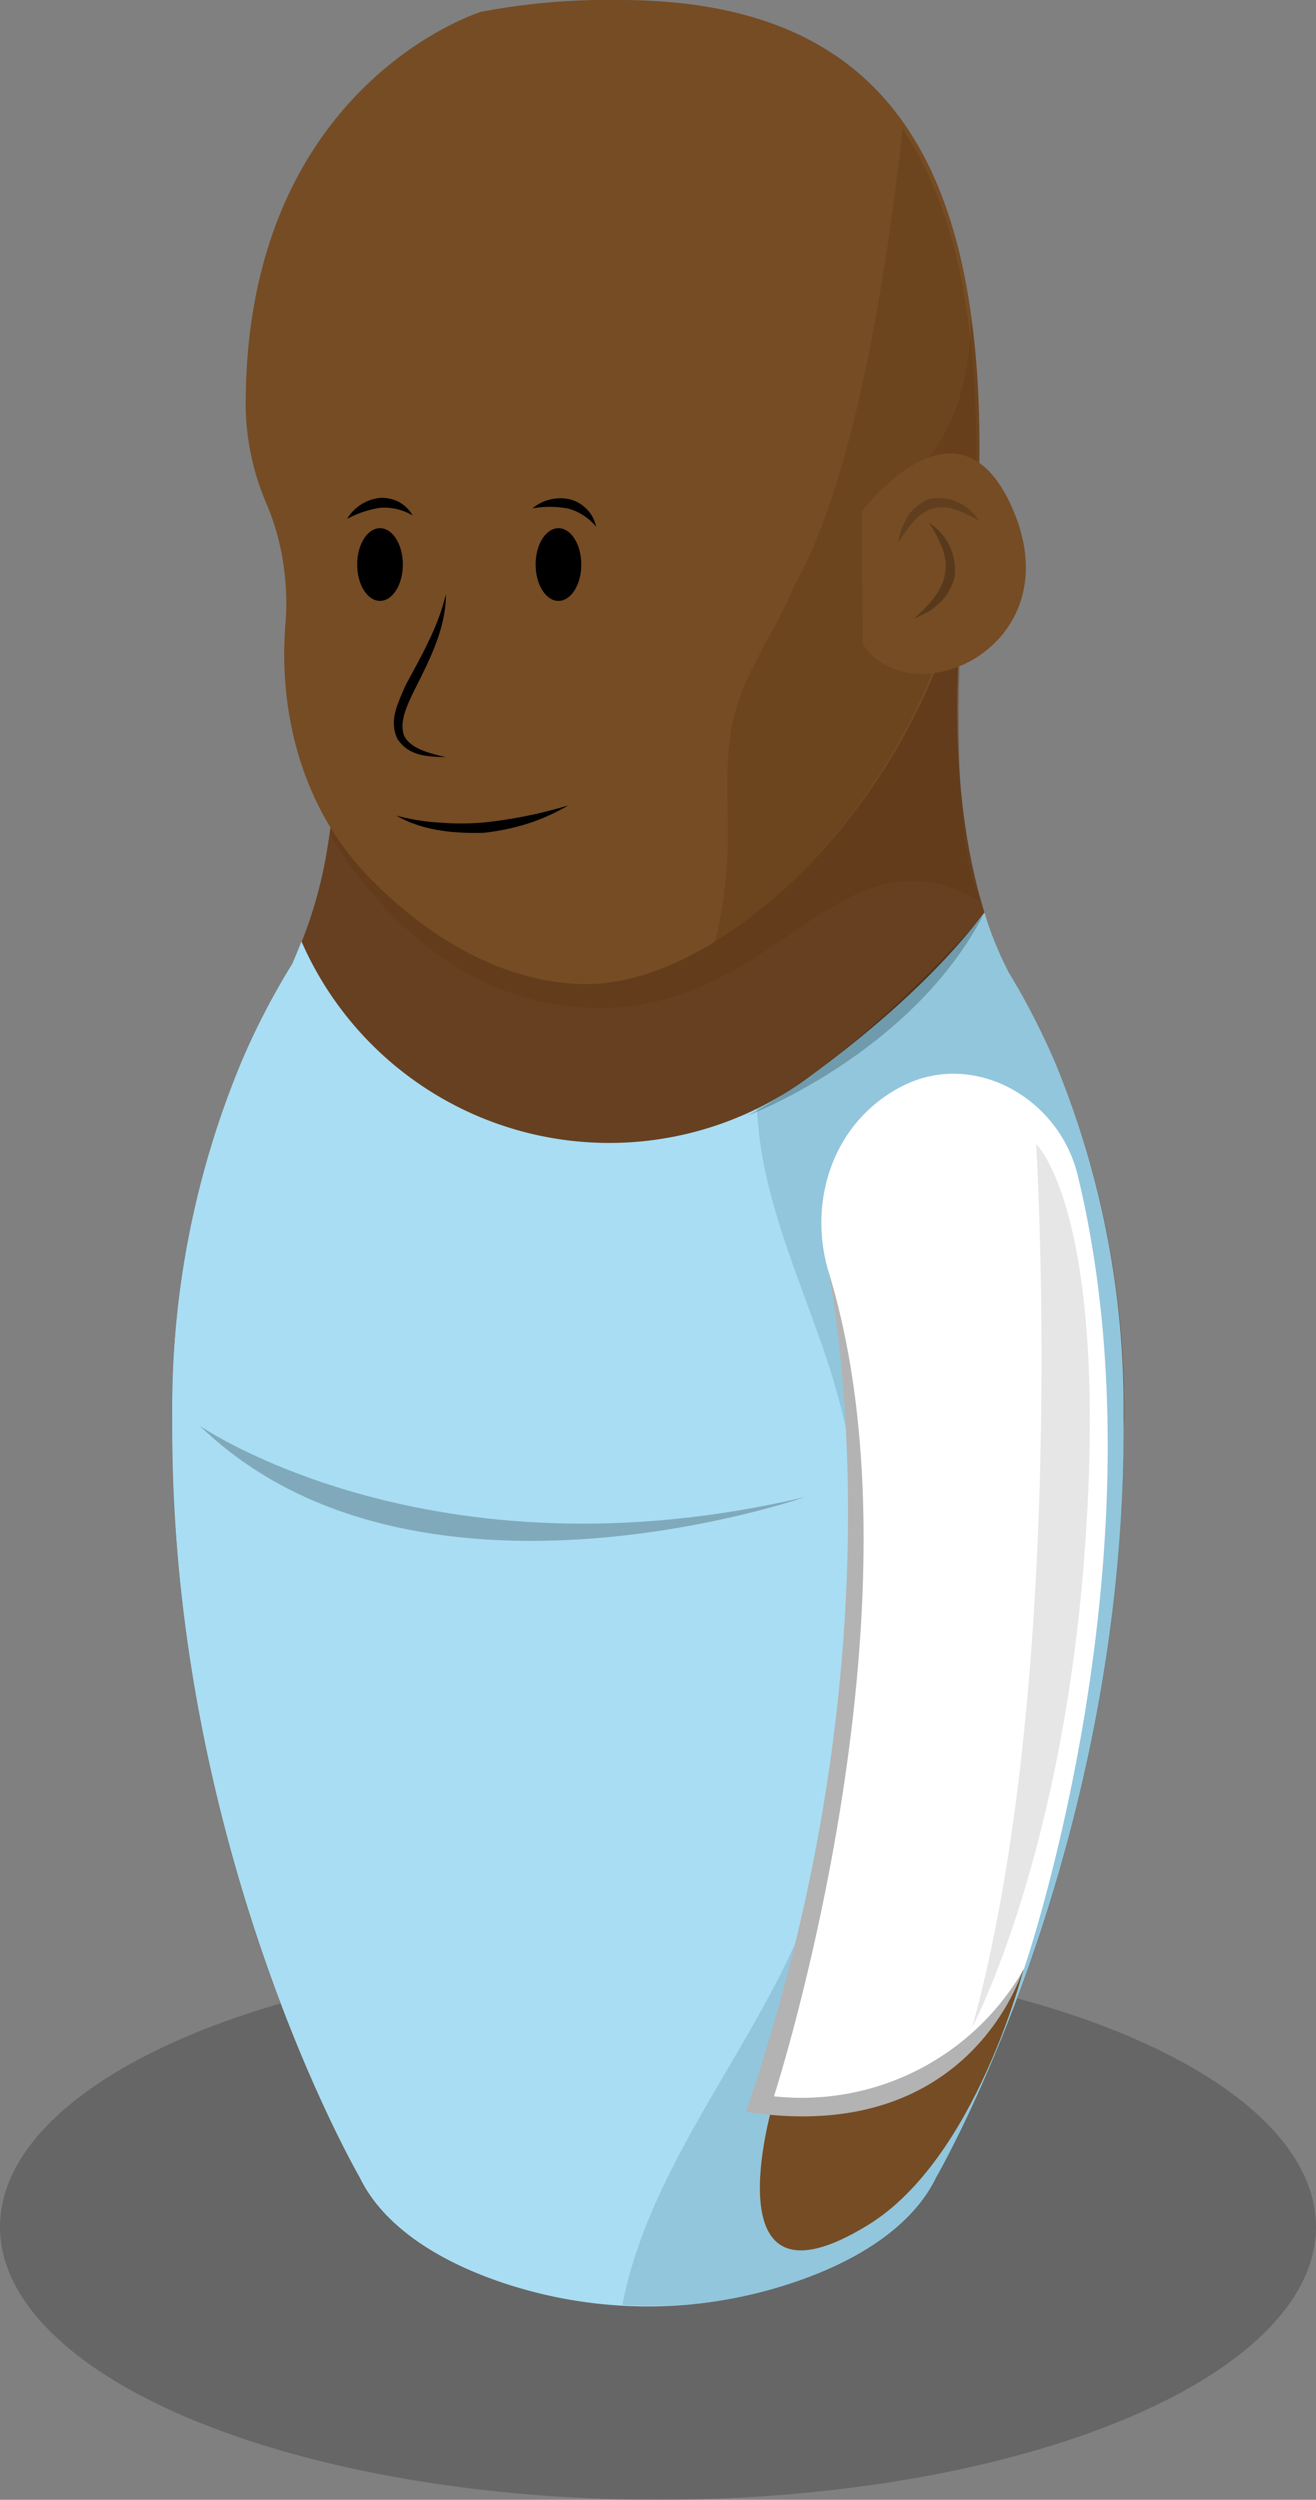 <svg xmlns="http://www.w3.org/2000/svg" viewBox="0 0 144.1 273.65"><rect x="0" y="0" width="144.1" height="273.65" fill="#808080" stroke="none"/><defs><style>.cls-1{opacity:0.2;}.cls-2{fill:#664020;}.cls-3{opacity:0.4;}.cls-4{fill:#603813;}.cls-5{fill:#a9ddf3;}.cls-6{opacity:0.25;}.cls-7{fill:#041015;}.cls-8{opacity:0.15;}.cls-9{fill:#104055;}.cls-10{fill:#754c24;}.cls-11{opacity:0.17;}.cls-12{fill:#b3b3b3;}.cls-13{fill:#fff;}.cls-14{fill:#e6e6e6;}</style></defs><title>Recurso 128</title><g id="Capa_2" data-name="Capa 2"><g id="personajes_individuales" data-name="personajes individuales"><g class="cls-1"><ellipse cx="72.05" cy="243.78" rx="72.05" ry="29.87"/></g><path class="cls-2" d="M123.09,154.92a98.86,98.86,0,0,0-7.62-38.77h0a83.21,83.21,0,0,0-4-8h0l-.06-.08c-.3-.54-.63-1.08-.94-1.6-2.25-4.21-7.36-16.69-5.07-40.27l0,0c0-.7.11-1.39.11-2.1a34.56,34.56,0,0,0-69.11,0c0,.74,1.87,15-.73,29.79,0,0,0,0,0,0A48.51,48.51,0,0,1,32,105.52a80,80,0,0,0-5.51,10.59h0a98.64,98.64,0,0,0-7.65,38.81c0,.46,0,.92,0,1.38,0,0,0,0,0,.07,0,46.74,20.52,82,20.52,82h0c1.46,3.06,4.25,5.93,8.39,8.34,12.81,7.38,33.57,7.38,46.36,0,4.17-2.41,6.94-5.28,8.4-8.33h0s20.52-35.28,20.52-82v0C123.08,155.86,123.09,155.39,123.09,154.92Z"/><g class="cls-3"><path class="cls-4" d="M107.52,98.78c-3.52-5.3-2.48-29-2.06-33.36l0,0c0-.7.11-1.39.11-2.1a34.56,34.56,0,0,0-69.11,0,93.35,93.35,0,0,1-.31,28.1c3.59,5.89,12.72,18.17,28.07,18.9C85.19,111.31,91.77,89.37,107.52,98.78Z"/></g><path class="cls-5" d="M115.47,116.15a83.21,83.21,0,0,0-4-8h0l-.06-.08c-.3-.54-.63-1.08-.94-1.6a38.22,38.22,0,0,1-2.67-6.58c-5.17,6.8-12.3,13-19.65,18.33a36.77,36.77,0,0,1-55-14.85c-.05-.11-.1-.21-.14-.31-.36.93-.72,1.77-1,2.43a80,80,0,0,0-5.51,10.59h0a98.64,98.64,0,0,0-7.65,38.81c0,.46,0,.92,0,1.38,0,0,0,0,0,.07,0,46.74,20.52,82,20.52,82h0c2.39,5,8.32,9.53,18,12.27a50,50,0,0,0,26.9.06c9.87-2.74,15.85-7.3,18.25-12.32h0s20.52-35.28,20.52-82v0c0-.48,0-1,0-1.42A98.86,98.86,0,0,0,115.47,116.15Z"/><g class="cls-6"><path class="cls-7" d="M107.66,100.18s-12.76,15-25.91,22C81.75,122.17,99.72,115.43,107.66,100.18Z"/></g><g class="cls-6"><path class="cls-7" d="M21.87,156.08s25.25,17.45,66.26,7.81C88.13,163.89,45.32,178.77,21.87,156.08Z"/></g><g class="cls-8"><path class="cls-9" d="M115.47,116.15a83.21,83.21,0,0,0-4-8h0l-.06-.08c-.3-.54-.63-1.08-.94-1.6a38.22,38.22,0,0,1-2.67-6.58c-5.17,6.8-12.3,13-19.65,18.33a36.76,36.76,0,0,1-5.27,3.11,45.4,45.4,0,0,0,.55,5c1.41,8.21,5,15.84,7.53,23.79a88.77,88.77,0,0,1-5.09,65.19c-6.09,12.3-15.11,23.59-17.72,37A49.92,49.92,0,0,0,84.3,250.7c9.87-2.74,15.85-7.29,18.25-12.31h0s20.52-35.28,20.52-82v0c0-.48,0-1,0-1.42A98.86,98.86,0,0,0,115.47,116.15Z"/></g><path class="cls-10" d="M67.8,0A74.07,74.07,0,0,0,52.65,1.3c-1.54.5-25.33,8.87-25.74,42.11a27.74,27.74,0,0,0,2.18,11.52l0,0a26.75,26.75,0,0,1,2.05,7.68,27.16,27.16,0,0,1,.12,5.6c-.82,10.14,2,20.4,9,27.66,7.15,7.44,15.67,11.86,24,11.86,17.11,0,43-26.15,43-58.43S96.47,0,67.8,0Z"/><path d="M43.4,89.28a23.35,23.35,0,0,0,4.72.77,29.87,29.87,0,0,0,4.73,0,49.71,49.71,0,0,0,9.37-1.88,22.24,22.24,0,0,1-4.46,2,25.44,25.44,0,0,1-4.82,1C49.69,91.25,46.25,90.94,43.4,89.28Z"/><ellipse cx="61.15" cy="61.8" rx="2.5" ry="3.98"/><path d="M58.3,55.65a4.8,4.8,0,0,1,4.05-1,3.92,3.92,0,0,1,1.92,1.11,3.77,3.77,0,0,1,1,1.9,6,6,0,0,0-3.11-2A11,11,0,0,0,58.3,55.65Z"/><ellipse cx="41.61" cy="61.8" rx="2.5" ry="3.98"/><path d="M38,56.81a4.79,4.79,0,0,1,3.48-2.29,4,4,0,0,1,2.18.42,3.83,3.83,0,0,1,1.52,1.49,6.05,6.05,0,0,0-3.58-.84A11.21,11.21,0,0,0,38,56.81Z"/><path d="M48.83,65.05c0,3.81-1.88,7.36-3.51,10.61-.77,1.59-1.64,3.44-1.06,4.9.73,1.43,2.83,1.92,4.57,2.33-1.78-.08-4,0-5.31-2-1-2.11.16-4.07.83-5.75.89-1.69,1.8-3.26,2.58-4.94A25.46,25.46,0,0,0,48.83,65.05Z"/><g class="cls-3"><path class="cls-4" d="M106.3,34.83s.62,15.41-10.58,19.54c0,0,7.23,3,11.46-3.77C107.18,50.6,107.43,41.15,106.3,34.83Z"/></g><g class="cls-3"><path class="cls-4" d="M98.83,14.12C97,30.93,93.39,52.78,87,64.08h0c-1.91,4.65-5.15,9-6.49,13.85s-.7,9.9-.83,14.89a49.14,49.14,0,0,1-1.42,10.38c14.36-9,28.65-29.58,28.65-53.57C106.88,34.28,104.45,22.39,98.83,14.12Z"/></g><path class="cls-10" d="M94.36,56s10.81-14.45,16.74.23S99.91,78.55,94.47,70.53"/><g class="cls-11"><path d="M107.18,57a11.77,11.77,0,0,0-2.55-1.2,4,4,0,0,0-2.52-.11c-1.62.44-2.69,2.12-3.77,3.72a7.84,7.84,0,0,1,1-2.79,4.82,4.82,0,0,1,2.45-2A5.18,5.18,0,0,1,107.18,57Z"/></g><g class="cls-6"><path d="M101.69,57.22a6.11,6.11,0,0,1,2.85,5.8,5.75,5.75,0,0,1-1.65,3,12.59,12.59,0,0,1-1.31,1l-1.48.7c1.57-1.46,3.1-3,3.38-4.9a5.22,5.22,0,0,0-.32-2.85A12.34,12.34,0,0,0,101.69,57.22Z"/></g><path class="cls-10" d="M84.64,230.28s-7.14,24.11,10.44,13.27c11.76-7.23,17-28,17-28Z"/><path class="cls-12" d="M110.51,215.27a26.47,26.47,0,0,1-23.62,12.85c3.45-8.5,15.77-43.36,7.07-88.3,3.27-1.23-3.91-4-3.91-4s10.23,41-8.37,95.36C106.39,235,112,215.65,112.1,215.4Z"/><path class="cls-13" d="M90.75,139.29c11.26,36.88-6,90.19-6,90.19a28,28,0,0,0,27.39-14s15.82-45.83,5.86-86.85c-2.06-8.46-11.35-13.67-19.13-9.77a16.08,16.08,0,0,0-3.31,2.22C90.41,125.54,88.78,132.83,90.75,139.29Z"/><path class="cls-14" d="M113.45,125.23s3.62,58.26-7,96.7c0,0,10.25-19.12,12.48-54.34S113.45,125.23,113.45,125.23Z"/></g></g></svg>